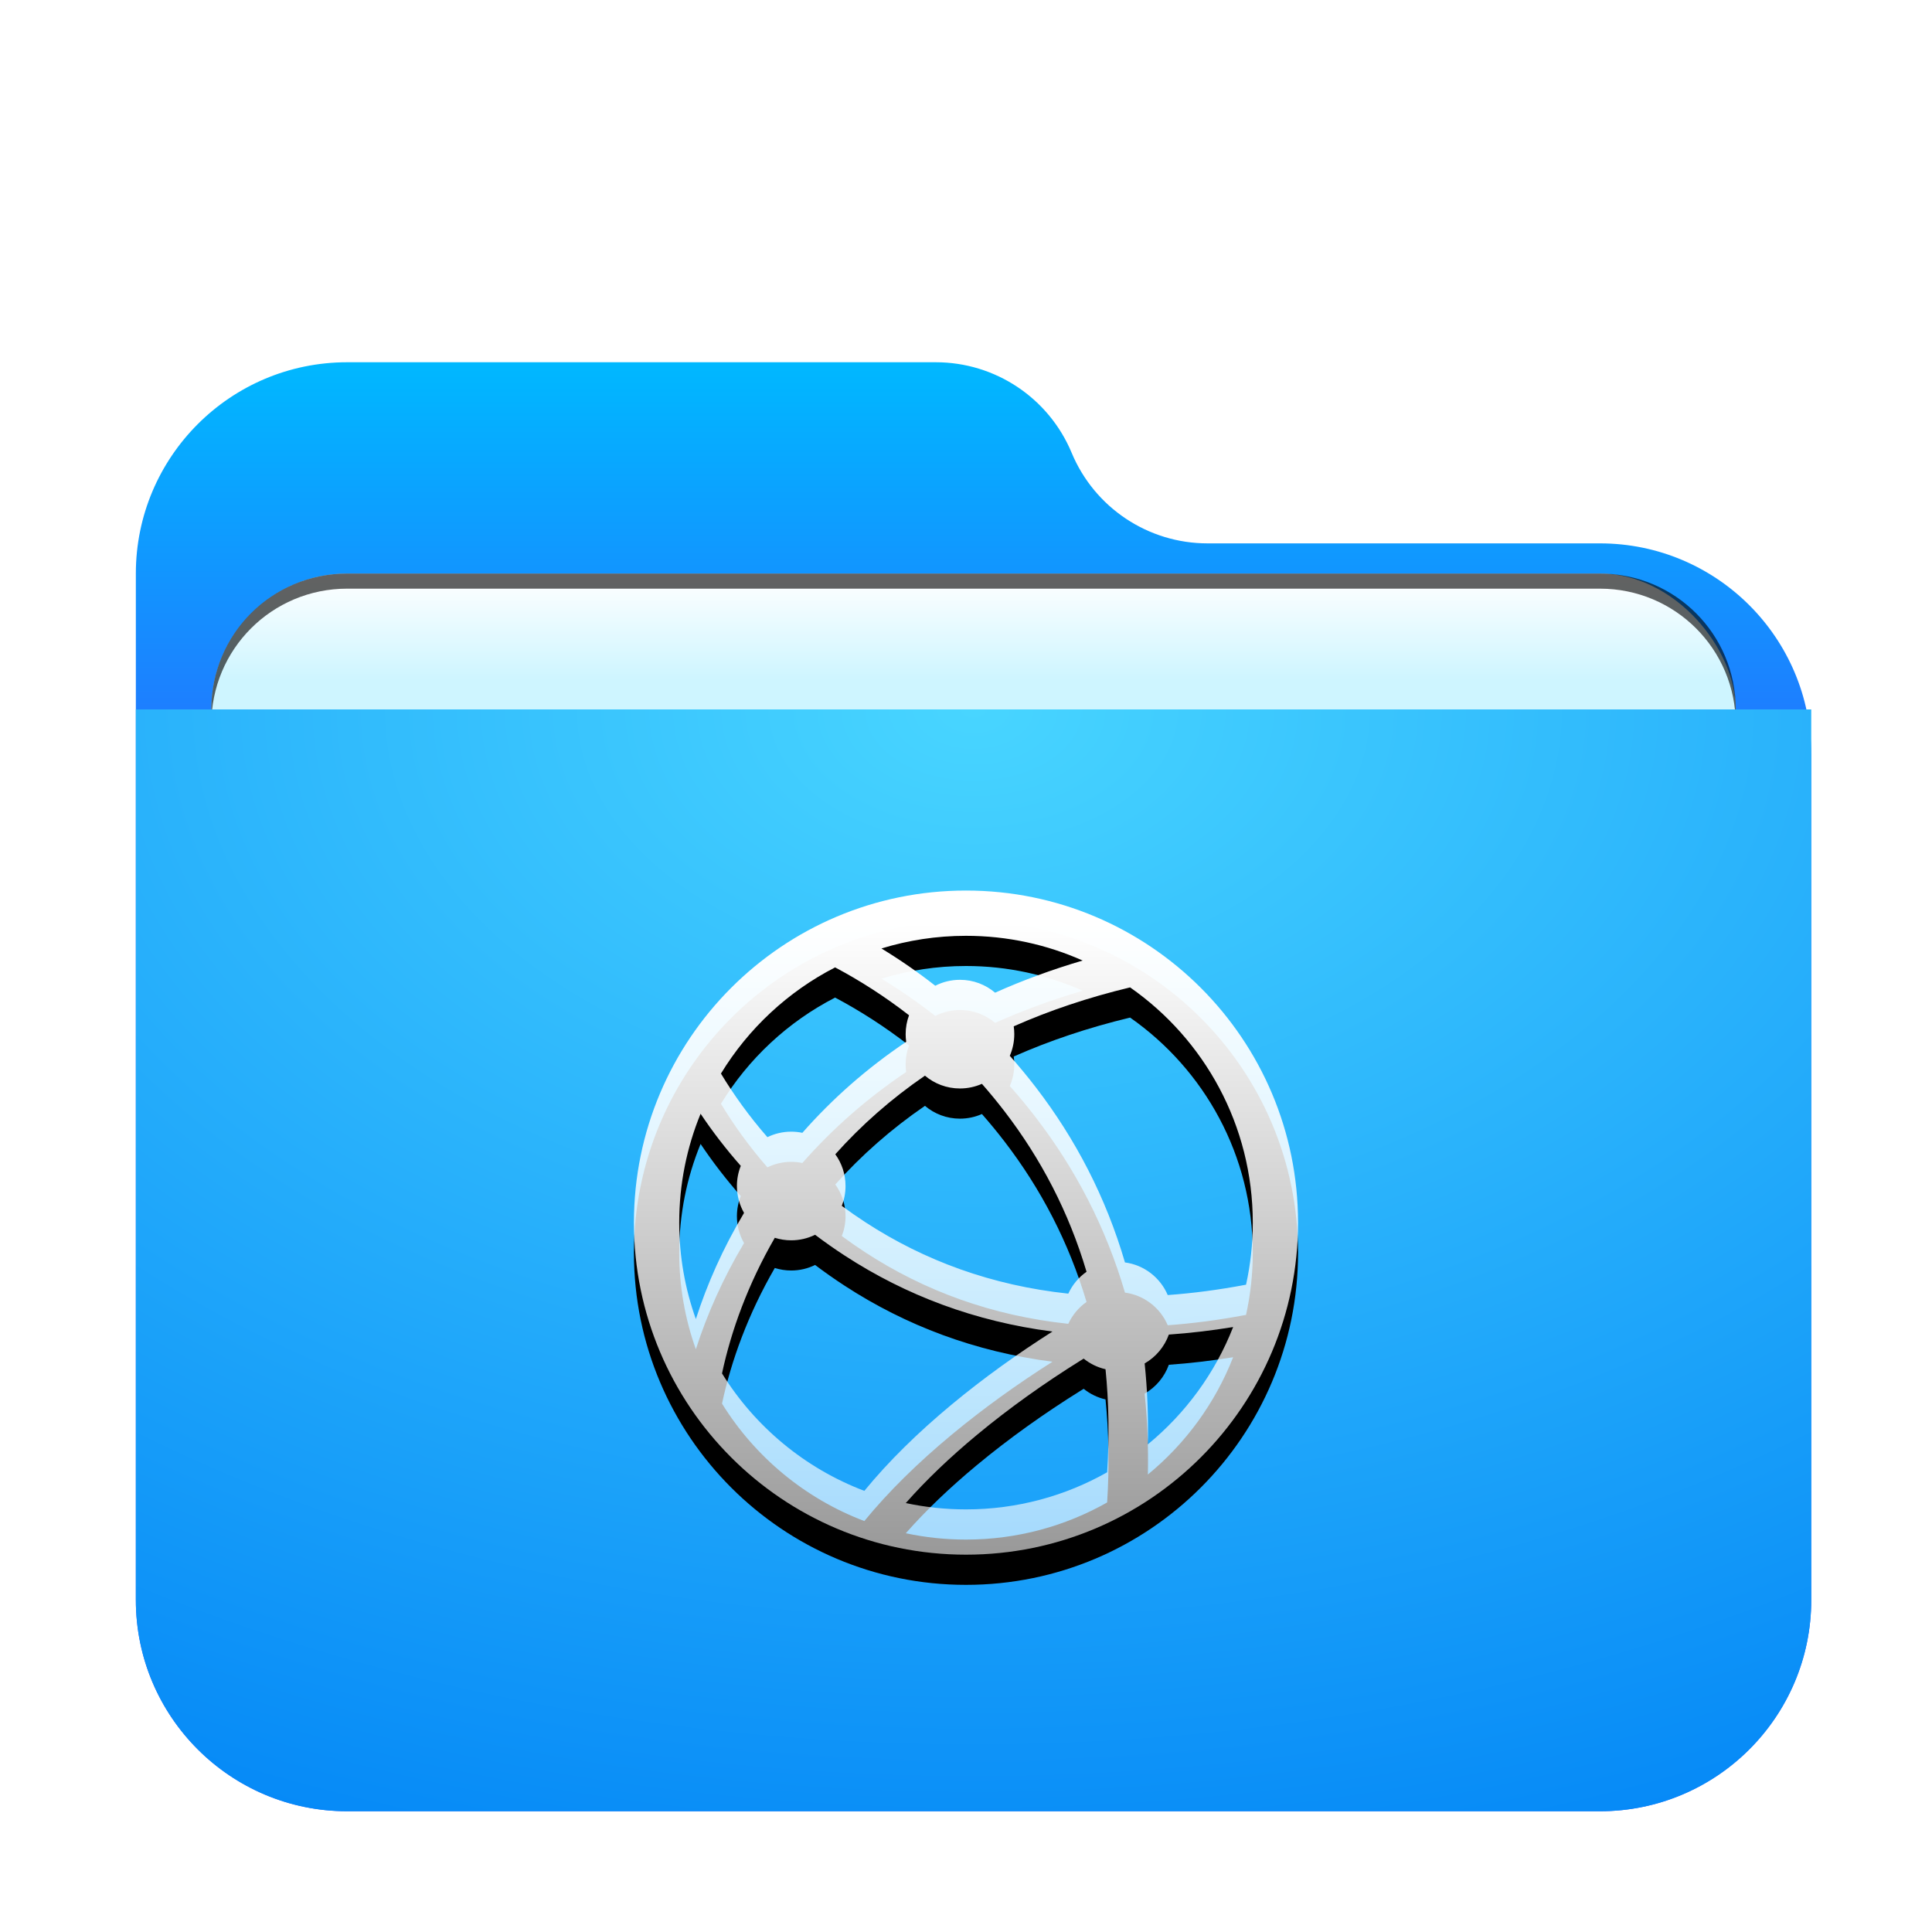 <svg width="128" height="128" version="1.1" viewBox="0 0 128 128" xmlns="http://www.w3.org/2000/svg" xmlns:xlink="http://www.w3.org/1999/xlink">
<defs>
<filter id="network-server-128px-a" x="-14.4%" y="-16.7%" width="128.8%" height="133.3%">
<feOffset dy="2" in="SourceAlpha" result="shadowOffsetOuter1"/>
<feGaussianBlur in="shadowOffsetOuter1" result="shadowBlurOuter1" stdDeviation="3"/>
<feComposite in="shadowBlurOuter1" in2="SourceAlpha" operator="out" result="shadowBlurOuter1"/>
<feColorMatrix in="shadowBlurOuter1" result="shadowMatrixOuter1" values="0 0 0 0 0   0 0 0 0 0   0 0 0 0 0  0 0 0 0.2 0"/>
<feMerge>
<feMergeNode in="shadowMatrixOuter1"/>
<feMergeNode in="SourceGraphic"/>
</feMerge>
</filter>
<linearGradient id="network-server-128px-c" x1="51.614" x2="51.614" y1="-3.0562e-14" y2="39.194" gradientTransform="scale(1.075 .93)" gradientUnits="userSpaceOnUse">
<stop stop-color="#00B8FF" offset="0"/>
<stop stop-color="#2E5DFF" offset="1"/>
</linearGradient>
<path id="network-server-128px-b" d="m62 6c1.514 3.633 5.064 6 9 6h26c7.732 0 14 6.268 14 14v56c0 7.732-6.268 14-14 14h-83c-7.732 0-14-6.268-14-14v-68c-9.469e-16 -7.732 6.268-14 14-14h39c3.936-7.2305e-16 7.486 2.367 9 6z"/>
<linearGradient id="network-server-128px-l" x1="22.917" x2="22.917" y1="2.159" y2="44" gradientUnits="userSpaceOnUse">
<stop stop-color="#FFF" offset="0"/>
<stop stop-color="#FFF" stop-opacity=".6" offset="1"/>
</linearGradient>
<path id="network-server-128px-k" d="m4.416 14.79c-0.913 2.223-1.416 4.658-1.416 7.21 0 2.242 0.388 4.393 1.102 6.391 0.741-2.301 1.786-4.677 3.193-7.033-0.3-0.526-0.472-1.134-0.472-1.782 0-0.471 0.091-0.921 0.256-1.334-0.995-1.127-1.881-2.285-2.662-3.451zm1.348-2.664c0.855 1.416 1.878 2.838 3.078 4.214 0.477-0.233 1.013-0.364 1.579-0.364 0.253 0 0.499 0.026 0.737 0.076 1.98-2.252 4.268-4.273 6.88-6.029-0.023-0.166-0.036-0.336-0.036-0.508 0-0.44 0.079-0.861 0.224-1.251-1.618-1.256-3.271-2.309-4.898-3.172-3.123 1.605-5.744 4.05-7.564 7.036zm10.635-8.287c1.194 0.727 2.389 1.548 3.565 2.469 0.491-0.251 1.047-0.393 1.637-0.393 0.887 0 1.699 0.321 2.326 0.853 1.815-0.813 3.748-1.525 5.801-2.13-2.361-1.053-4.977-1.638-7.729-1.638-1.949 0-3.83 0.294-5.6 0.839zm16.472 2.578c-2.792 0.672-5.358 1.538-7.709 2.58 0.024 0.169 0.037 0.341 0.037 0.517 0 0.51-0.106 0.996-0.298 1.436 0.589 0.663 1.163 1.357 1.721 2.082 2.644 3.441 4.651 7.305 5.91 11.607 1.278 0.171 2.345 1.014 2.833 2.162 1.655-0.119 3.365-0.343 5.13-0.676 0.019-0.004 0.039-0.007 0.058-0.01 0.293-1.325 0.447-2.702 0.447-4.115 0-6.449-3.214-12.149-8.128-15.583zm6.828 22.503c-1.454 0.237-2.874 0.402-4.26 0.499-0.291 0.812-0.865 1.489-1.603 1.912 0.18 1.727 0.253 3.513 0.214 5.359 2.492-2.047 4.455-4.716 5.649-7.77zm-8.348 9.623c0.152-2.382 0.112-4.657-0.107-6.828-0.539-0.123-1.031-0.368-1.448-0.703-0.077 0.048-0.155 0.096-0.234 0.145-2.338 1.459-4.676 3.112-6.853 4.92-1.77 1.47-3.35 2.976-4.698 4.505 1.285 0.274 2.619 0.419 3.986 0.419 3.4 0 6.591-0.893 9.353-2.458zm-16.086 1.23c1.608-1.962 3.555-3.868 5.773-5.71 2.136-1.774 4.409-3.397 6.691-4.845-5.129-0.662-9.706-2.393-13.748-5.022-0.686-0.446-1.345-0.91-1.978-1.389-0.478 0.235-1.016 0.367-1.584 0.367-0.379 0-0.744-0.059-1.087-0.167-1.766 3.056-2.886 6.134-3.497 8.986 2.186 3.529 5.496 6.288 9.429 7.78zm28.734-17.772c0 12.149-9.851 22-22 22-12.149 0-22-9.851-22-22 0-12.149 9.851-22 22-22 12.149 0 22 9.851 22 22zm-15.222 4.707c0.268-0.584 0.688-1.085 1.209-1.45-1.17-3.947-3.018-7.486-5.444-10.643-0.483-0.628-0.979-1.23-1.487-1.808-0.445 0.197-0.937 0.307-1.455 0.307-0.884 0-1.694-0.319-2.32-0.849-2.239 1.535-4.213 3.279-5.939 5.208 0.427 0.592 0.678 1.318 0.678 2.102 0 0.464-0.088 0.908-0.248 1.315 0.507 0.375 1.032 0.741 1.575 1.094 3.914 2.547 8.377 4.184 13.432 4.723z"/>
<filter id="network-server-128px-j" x="-29.5%" y="-25%" width="159.1%" height="159.1%">
<feOffset dy="2" in="SourceAlpha" result="shadowOffsetOuter1"/>
<feGaussianBlur in="shadowOffsetOuter1" result="shadowBlurOuter1" stdDeviation="4"/>
<feColorMatrix in="shadowBlurOuter1" values="0 0 0 0 0   0 0 0 0 0.427   0 0 0 0 0.969  0 0 0 0.5 0"/>
</filter>
<radialGradient id="radialGradient904" cx="45.008" cy="0" r="105.85" gradientTransform="matrix(1.233 0 0 .811 9 45)" gradientUnits="userSpaceOnUse">
<stop stop-color="#48D5FF" offset="0"/>
<stop stop-color="#0083F6" offset="1"/>
</radialGradient>
<filter id="filter1016" x="-.034" y="-.082" width="1.068" height="1.163" color-interpolation-filters="sRGB">
<feGaussianBlur stdDeviation="1.43"/>
</filter>
<linearGradient id="linearGradient964" x1="-70" x2="-70" y1="96.088" y2="103" gradientUnits="userSpaceOnUse">
<stop stop-color="#fff" offset="0"/>
<stop stop-color="#cef5ff" offset="1"/>
</linearGradient>
</defs>
<use transform="translate(9,22)" width="100%" height="100%" fill="url(#network-server-128px-c)" fill-rule="evenodd" filter="url(#network-server-128px-a)" xlink:href="#network-server-128px-b"/>
<g transform="translate(138,-58)" fill-rule="evenodd">
<rect x="-124" y="96" width="101" height="42" rx="9" ry="9" fill-opacity=".2" filter="url(#filter1016)" style="paint-order:stroke fill markers"/>
<rect x="-124" y="96" width="101" height="42" rx="9" ry="9" fill="url(#linearGradient964)" style="paint-order:stroke fill markers"/>
<path d="m-115 96c-4.986 0-9 4.014-9 9v1c0-4.986 4.014-9 9-9h83c4.986 0 9 4.014 9 9v-1c0-4.986-4.014-9-9-9z" opacity=".615" style="paint-order:stroke fill markers"/>
</g>
<path d="m9 45h111v59c0 7.732-6.268 14-14 14h-83c-7.732 0-14-6.268-14-14z" fill="url(#radialGradient904)" fill-rule="evenodd" filter="url(#network-server-128px-a)"/>
<use transform="translate(42,59)" width="100%" height="100%" fill="#000000" fill-rule="evenodd" filter="url(#network-server-128px-j)" xlink:href="#network-server-128px-k"/>
<use transform="translate(42,59)" width="100%" height="100%" fill="url(#network-server-128px-l)" fill-rule="evenodd" xlink:href="#network-server-128px-k"/>
</svg>
